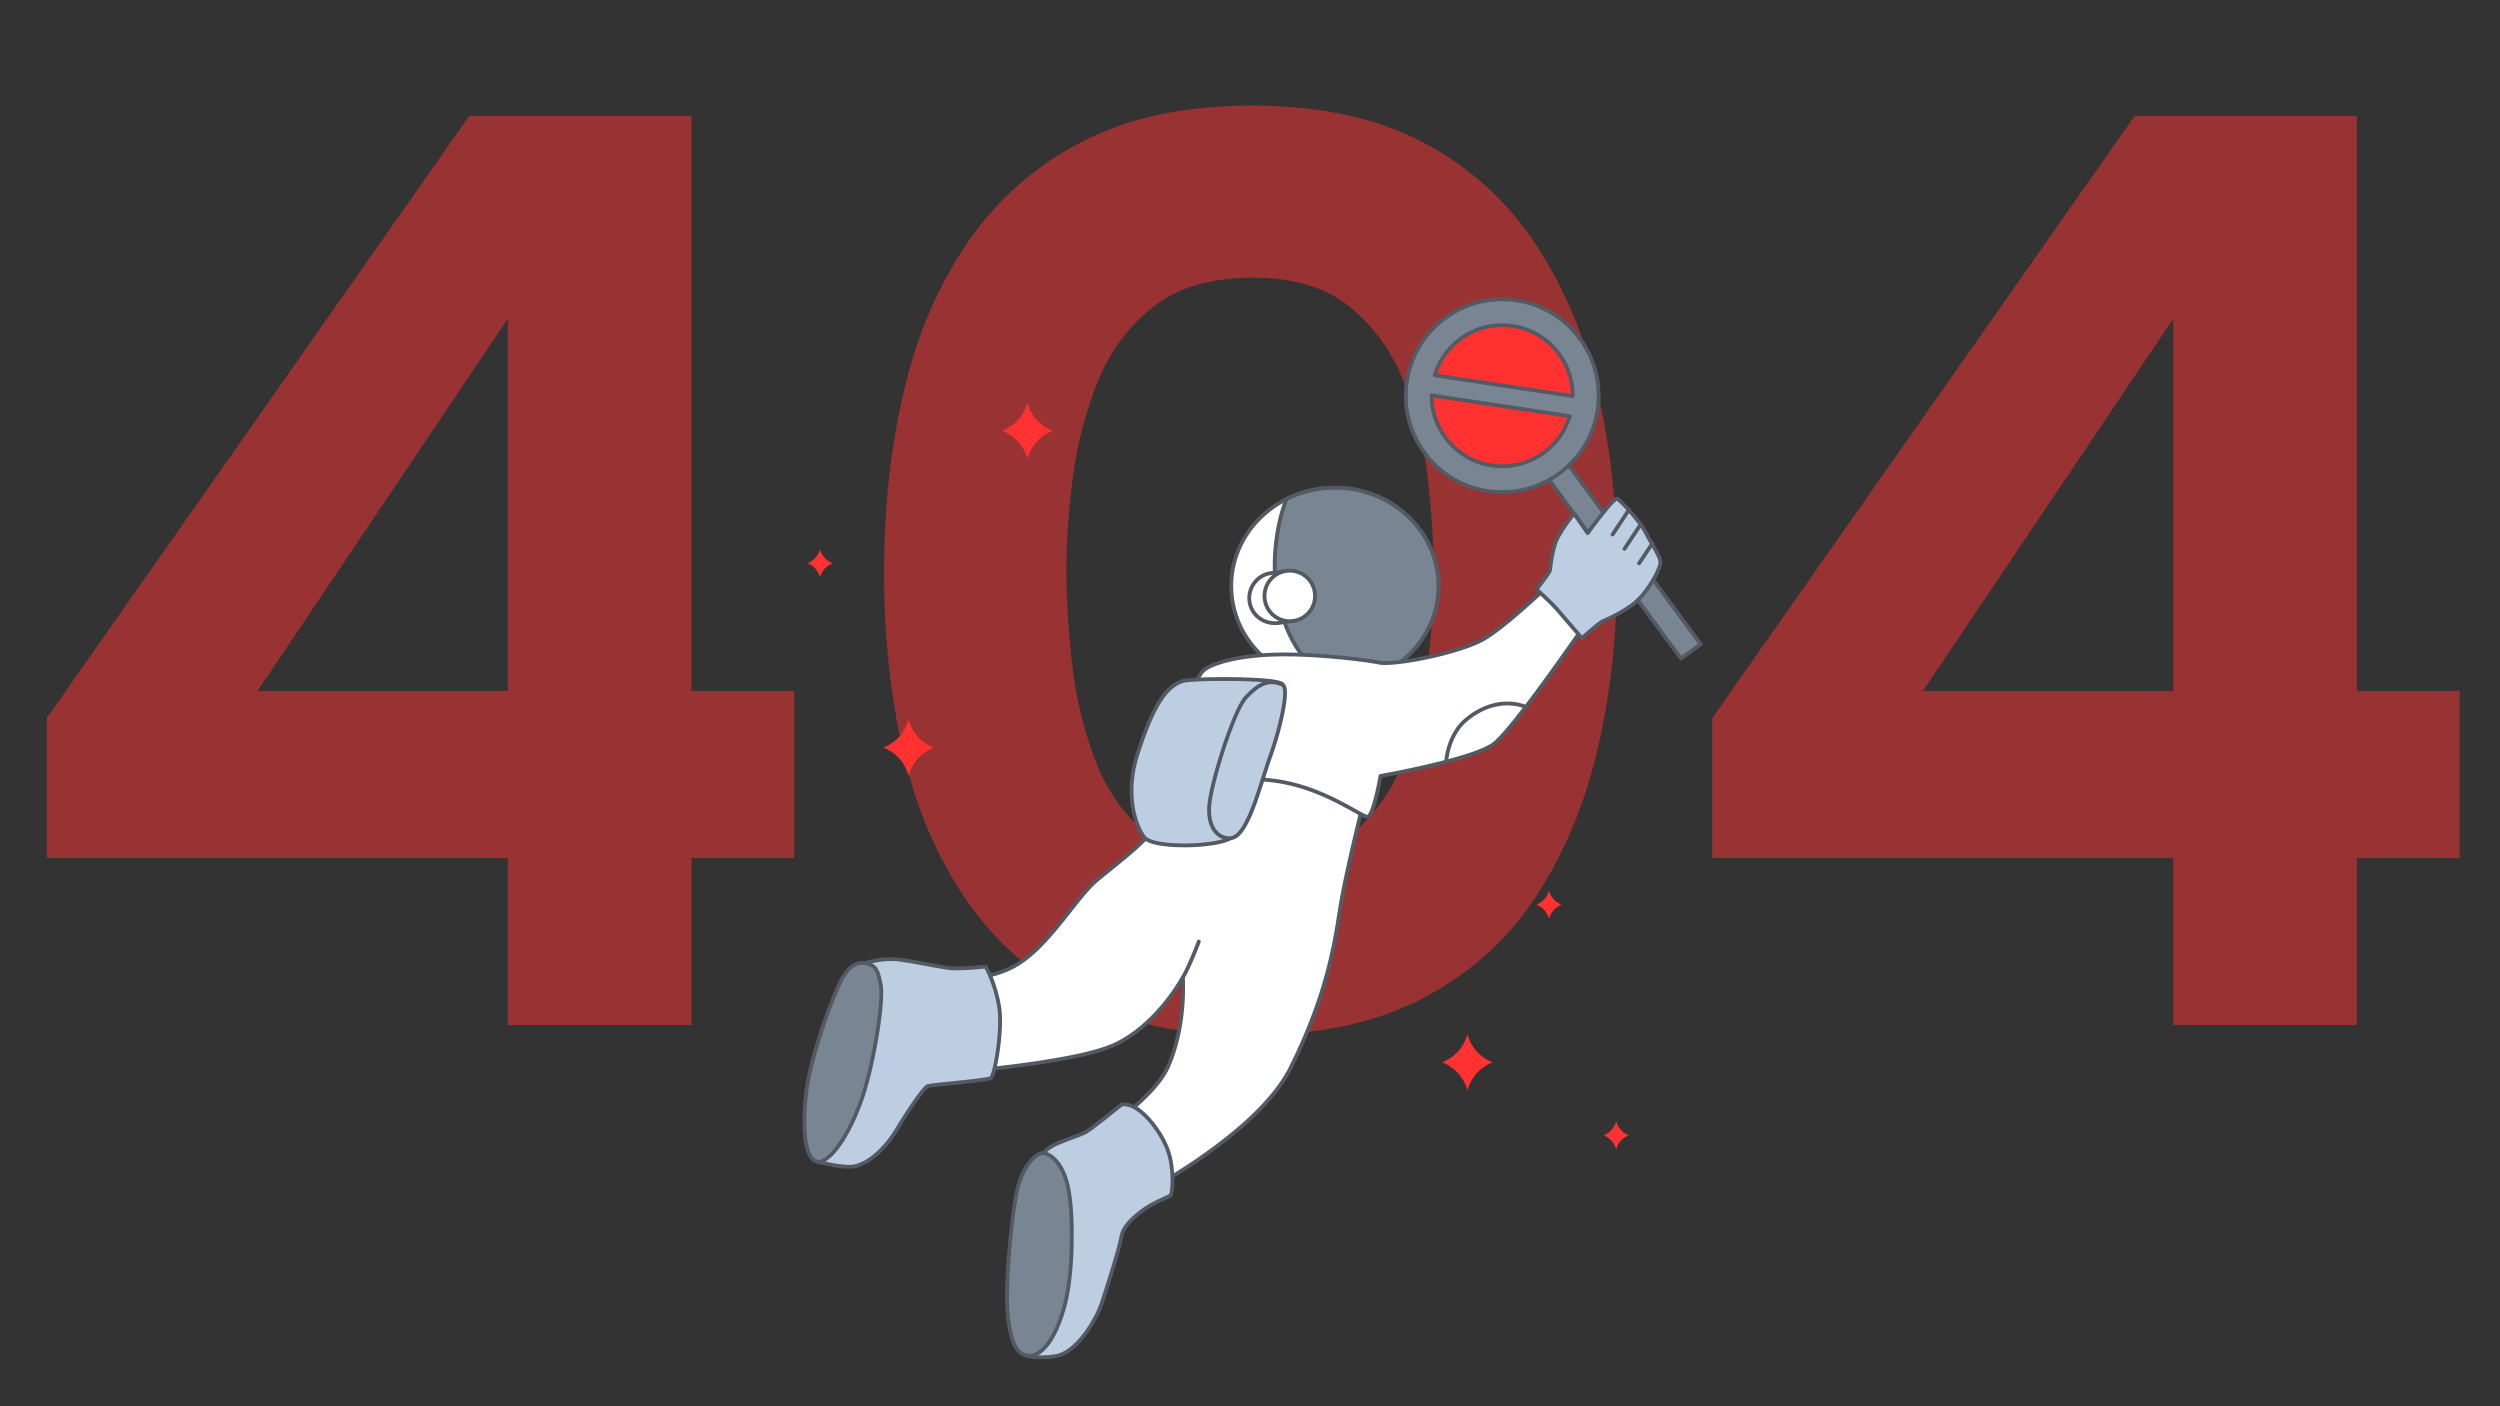 <svg xmlns="http://www.w3.org/2000/svg" width="1920" height="1080" version="1.0" viewBox="0 0 1440 810"><rect x="0" y="0" width="1440" height="810" fill="#333333" stroke="none"/><defs><clipPath id="c"><path d="M0 0h1432v810H0z"/></clipPath><clipPath id="d"><path d="M590 634h87v148.918h-87Zm0 0"/></clipPath><clipPath id="e"><path d="M578 663h41v119.918h-41Zm0 0"/></clipPath><filter id="a" width="100%" height="100%" x="0%" y="0%"><feColorMatrix color-interpolation-filters="sRGB" values="0 0 0 0 1 0 0 0 0 1 0 0 0 0 1 0 0 0 1 0"/></filter><mask id="b"><g filter="url(#a)"><path fill-opacity=".5" d="M-144-81h1728v972H-144z"/></g></mask></defs><g mask="url(#b)"><g fill="#ff3131" clip-path="url(#c)" transform="translate(4)"><path d="M288.5 590.382v-96.156H22.967v-80.61l243.344-346.89h127.953v331.36h59.172v96.14h-59.172v96.156ZM144.264 398.085h144.234v-214.5ZM715.263 596.304c-38.469 0-71.015-6.898-97.64-20.703q-39.939-20.72-65.094-57.328-25.143-36.608-36.235-85.047c-7.398-32.3-11.093-66.695-11.093-103.188 0-37.476 3.82-72.488 11.468-105.03q11.467-48.811 36.985-85.798 25.512-36.982 65.812-57.687 40.313-20.72 97.266-20.719c39.445 0 72.61 7.152 99.484 21.453q40.312 21.457 65.078 59.547 24.779 38.096 35.5 86.172 10.735 48.065 10.735 100.578-.001 54-11.094 102.078-11.096 48.064-35.5 85.422-24.408 37.346-65.094 58.797c-27.117 14.305-60.64 21.453-100.578 21.453m0-97.64q36.232 0 57.313-16.641 21.074-16.641 31.797-43.266 10.734-26.624 14.062-55.844 3.328-29.215 3.328-54.359 0-23.671-3.328-52.875-3.328-29.217-13.687-55.469-10.361-26.264-31.063-43.281-20.707-17.016-56.203-17.016c-23.68 0-42.668 5.555-56.969 16.657q-21.438 16.64-32.172 43.265-10.72 26.627-14.422 55.469-3.689 28.845-3.687 53.25 0 24.41 3.328 54c2.219 19.719 6.773 38.453 13.672 56.203q10.357 26.625 31.437 43.266 21.075 16.64 56.594 16.64M1247.789 590.382v-96.156H982.257v-80.61l243.344-346.89h127.953v331.36h59.172v96.14h-59.172v96.156Zm-144.235-192.297h144.235v-214.5Zm0 0"/></g></g><path fill="#7a8593" d="m885.41 267.074 11.313-8.344 82.867 112.313-11.313 8.348Zm0 0"/><path fill="#535a63" d="M968.273 380.48q-.081-.002-.164-.015c-.293-.043-.55-.2-.726-.438l-82.867-112.312a1.09 1.09 0 0 1-.203-.82c.042-.29.199-.551.437-.723l11.309-8.348a1.11 1.11 0 0 1 1.546.23l82.868 112.317c.363.488.257 1.18-.235 1.543l-11.308 8.348c-.192.14-.422.215-.657.215ZM886.95 267.293l81.555 110.535 9.535-7.031-81.559-110.535Zm0 0"/><path fill="#7a8593" d="M920.797 227.938q0 2.726-.27 5.44a56 56 0 0 1-2.125 10.677 55.2 55.2 0 0 1-4.164 10.054 54 54 0 0 1-2.8 4.676 56 56 0 0 1-3.247 4.375 55 55 0 0 1-3.66 4.04 56 56 0 0 1-4.035 3.66 55 55 0 0 1-4.379 3.242 56 56 0 0 1-4.672 2.804 55.641 55.641 0 0 1-15.344 5.488 56 56 0 0 1-5.386.801 56 56 0 0 1-5.445.266q-2.727-.001-5.442-.266a56 56 0 0 1-10.676-2.125 55.6 55.6 0 0 1-14.73-6.968 55.3 55.3 0 0 1-12.07-10.942 54 54 0 0 1-3.247-4.375 54 54 0 0 1-2.8-4.676 55.233 55.233 0 0 1-5.492-15.34 56 56 0 0 1-1.067-10.832q0-2.729.27-5.44c.175-1.813.445-3.61.797-5.392a55.6 55.6 0 0 1 5.492-15.343 55 55 0 0 1 2.8-4.672 54 54 0 0 1 3.247-4.375 55 55 0 0 1 7.695-7.7 56 56 0 0 1 4.375-3.245 55.564 55.564 0 0 1 14.73-6.965 55.865 55.865 0 0 1 10.676-2.125 56 56 0 0 1 5.442-.266c1.82 0 3.632.09 5.445.266a55.6 55.6 0 0 1 29.781 12.336 56 56 0 0 1 4.035 3.66 55.576 55.576 0 0 1 12.04 18.012 55 55 0 0 1 1.831 5.132q.797 2.608 1.325 5.285a55.5 55.5 0 0 1 1.07 10.833m0 0"/><path fill="#535a63" d="M865.39 284.578c-2.843 0-5.702-.215-8.566-.648-14.957-2.254-28.14-10.2-37.12-22.371-8.981-12.172-12.684-27.114-10.427-42.07 2.254-14.958 10.2-28.137 22.375-37.118 12.172-8.98 27.11-12.687 42.067-10.43 14.957 2.258 28.14 10.204 37.12 22.375 8.981 12.172 12.684 27.114 10.427 42.07-2.254 14.958-10.203 28.137-22.375 37.118-9.84 7.262-21.493 11.074-33.5 11.074m-.234-111.074c-11.539 0-22.734 3.664-32.195 10.64-11.7 8.633-19.332 21.301-21.5 35.676-2.172 14.371 1.387 28.73 10.02 40.426 8.628 11.695 21.296 19.332 35.671 21.5 2.75.414 5.504.621 8.235.621 11.539 0 22.734-3.664 32.195-10.64 11.695-8.633 19.332-21.301 21.5-35.672 2.172-14.375-1.39-28.735-10.02-40.43-8.632-11.695-21.296-19.332-35.671-21.5a55 55 0 0 0-8.235-.621m0 0"/><path fill="#ff3131" d="M905.883 228.137a40.45 40.45 0 0 0-7.934-24.313c-13.316-18.047-38.738-21.883-56.785-8.566a40.44 40.44 0 0 0-14.754 20.887l79.473 11.988Zm0 0"/><path fill="#535a63" d="M905.883 229.242c-.059 0-.113-.008-.168-.015l-79.469-11.989a1.102 1.102 0 0 1-.895-1.41c2.618-8.656 7.86-16.074 15.157-21.457 8.965-6.617 19.969-9.344 30.988-7.684 11.016 1.665 20.727 7.516 27.34 16.481 5.383 7.297 8.2 15.93 8.148 24.973a1.102 1.102 0 0 1-1.102 1.098Zm-78.024-13.996 76.907 11.606c-.211-8.098-2.86-15.805-7.707-22.372-6.262-8.492-15.461-14.035-25.895-15.605-10.434-1.574-20.855 1.008-29.344 7.273-6.566 4.844-11.37 11.426-13.96 19.098m0 0"/><path fill="#ff3131" d="M824.66 227.734a40.44 40.44 0 0 0 7.934 24.313c13.316 18.047 38.738 21.883 56.785 8.566a40.43 40.43 0 0 0 14.754-20.886l-79.473-11.989Zm0 0"/><path fill="#535a63" d="M865.36 269.66c-2.094 0-4.204-.16-6.313-.476-11.016-1.66-20.727-7.516-27.34-16.48-5.387-7.294-8.203-15.93-8.152-24.974a1.1 1.1 0 0 1 1.273-1.082l79.469 11.989c.32.047.598.23.77.5.171.273.214.605.124.91-2.62 8.656-7.859 16.074-15.152 21.457-7.25 5.348-15.836 8.156-24.68 8.156m-39.583-40.637c.211 8.094 2.864 15.801 7.707 22.368 6.266 8.492 15.461 14.035 25.895 15.609s20.855-1.012 29.348-7.277c6.562-4.84 11.367-11.426 13.96-19.098Zm0 0"/><path fill="#ff3131" d="M892.234 512.996v-.082l-.011.04q-.007-.018-.008-.04v.082q-1.565 5.66-7.219 8.098 5.655 2.438 7.219 8.097v.079q.007-.017.008-.04a.1.1 0 0 1 .011.04v-.079q1.565-5.66 7.22-8.097-5.655-2.437-7.22-8.098M472.383 316.371v-.082l-.012.043-.012-.043v.082q-1.56 5.66-7.214 8.098 5.655 2.438 7.214 8.097v.082l.012-.043.012.043v-.082q1.56-5.66 7.215-8.097-5.656-2.437-7.215-8.098M930.914 645.836v-.082l-.012.043c-.004-.016-.007-.027-.007-.043v.082q-1.565 5.66-7.22 8.098 5.655 2.437 7.22 8.097v.082q.006-.02.007-.043a.1.1 0 0 1 .012.043v-.082c1.043-3.773 3.445-6.472 7.219-8.097-3.774-1.625-6.176-4.325-7.219-8.098M845.258 595.703v-.16c-.008.027-.016.05-.024.082-.007-.031-.015-.055-.023-.082v.16q-3.117 11.325-14.434 16.2c7.543 3.245 12.352 8.648 14.434 16.195v.16l.023-.078.024.078v-.16c2.078-7.547 6.89-12.95 14.433-16.196-7.543-3.25-12.351-8.648-14.433-16.199M523.387 414.414v-.16l-.024.082c-.004-.027-.015-.055-.02-.082v.16q-3.122 11.325-14.437 16.2c7.543 3.245 12.352 8.648 14.438 16.195v.164c.004-.032.015-.055.02-.082l.023.082v-.164c2.082-7.547 6.89-12.95 14.433-16.196-7.543-3.25-12.351-8.648-14.433-16.199M591.809 231.945v-.164c-.008.031-.016.055-.02.082-.008-.027-.016-.05-.023-.082v.164c-2.082 7.547-6.895 12.95-14.434 16.196q11.31 4.874 14.434 16.199v.16l.023-.082a1 1 0 0 0 .02.082v-.16q3.124-11.325 14.433-16.2c-7.539-3.245-12.351-8.648-14.433-16.195m0 0"/><path fill="#fff" d="M828.578 337.523a53.8 53.8 0 0 1-1.148 11.043 54 54 0 0 1-1.422 5.391 55 55 0 0 1-1.973 5.227 57 57 0 0 1-2.504 5.023 57 57 0 0 1-3.011 4.766 57 57 0 0 1-3.493 4.46 57 57 0 0 1-3.933 4.114 59.108 59.108 0 0 1-9.043 7.04 59 59 0 0 1-5.028 2.854 60 60 0 0 1-5.293 2.375 62.592 62.592 0 0 1-16.992 4.04 63.6 63.6 0 0 1-11.703 0 63 63 0 0 1-11.476-2.168 61 61 0 0 1-5.516-1.872 60 60 0 0 1-5.293-2.375 59 59 0 0 1-5.023-2.855 59 59 0 0 1-9.047-7.04 58 58 0 0 1-3.934-4.112 58 58 0 0 1-3.488-4.461 57 57 0 0 1-3.012-4.766 55 55 0 0 1-2.504-5.023 55 55 0 0 1-1.976-5.227 55 55 0 0 1-1.422-5.39 53.798 53.798 0 0 1-1.148-11.043c0-1.852.097-3.704.288-5.547q.287-2.766.86-5.497a55 55 0 0 1 1.422-5.386 55.2 55.2 0 0 1 4.48-10.25 56 56 0 0 1 3.012-4.766 57 57 0 0 1 3.488-4.46 58.4 58.4 0 0 1 12.98-11.157 62 62 0 0 1 5.024-2.856 61.3 61.3 0 0 1 10.809-4.246 61 61 0 0 1 5.683-1.347 62.8 62.8 0 0 1 17.496-.817c1.946.184 3.875.453 5.793.817q2.877.54 5.684 1.347a61.25 61.25 0 0 1 15.836 7.102 59.126 59.126 0 0 1 9.043 7.04 58 58 0 0 1 3.933 4.116 56.2 56.2 0 0 1 6.504 9.227 57 57 0 0 1 2.504 5.02 55 55 0 0 1 1.973 5.23 54 54 0 0 1 1.422 5.386q.573 2.73.86 5.497c.19 1.843.288 3.695.288 5.546m0 0"/><path fill="#535a63" d="M768.887 395.23c-16.227 0-31.485-5.996-42.965-16.882-11.496-10.903-17.828-25.399-17.828-40.825 0-15.425 6.332-29.925 17.828-40.828 11.476-10.886 26.738-16.882 42.965-16.882 16.23 0 31.488 5.996 42.968 16.882 11.497 10.903 17.829 25.403 17.829 40.828s-6.332 29.922-17.829 40.825c-11.48 10.886-26.738 16.882-42.968 16.882m-59.692-57.707h1.106c0 14.813 6.086 28.743 17.14 39.223 11.067 10.496 25.786 16.277 41.446 16.277s30.379-5.78 41.449-16.277c11.05-10.48 17.137-24.41 17.137-39.223s-6.086-28.742-17.137-39.222c-11.07-10.496-25.79-16.274-41.45-16.274s-30.378 5.778-41.445 16.274c-11.054 10.48-17.14 24.41-17.14 39.222Zm0 0"/><path fill="#7a8593" d="M828.578 337.523c0 30.942-26.18 56.079-58.68 56.594-19.328-9.687-31.171-29.445-34.808-55.394-2.594-18.47.91-38.754 5.933-51.266 8.317-4.172 17.801-6.535 27.864-6.535 32.968 0 59.691 25.34 59.691 56.601m0 0"/><path fill="#535a63" d="M769.898 395.219c-.171 0-.34-.04-.496-.117-9.699-4.86-17.687-12.262-23.73-22-5.895-9.497-9.828-21.012-11.676-34.223-1.215-8.664-1.18-18.402.11-28.168 1.14-8.633 3.23-17.035 5.894-23.664.098-.246.29-.453.527-.574 8.68-4.356 18.489-6.657 28.36-6.657 16.23 0 31.488 5.997 42.968 16.883 11.497 10.903 17.829 25.403 17.829 40.828 0 15.254-6.215 29.637-17.493 40.5-11.25 10.836-26.265 16.942-42.277 17.196h-.016Zm-28.003-106.961c-4.711 11.969-8.278 32.035-5.715 50.312 1.812 12.907 5.636 24.133 11.37 33.368 5.778 9.304 13.38 16.39 22.602 21.07 15.348-.309 29.723-6.188 40.508-16.57 10.84-10.446 16.813-24.262 16.813-38.915 0-14.648-6.086-28.742-17.137-39.222-11.07-10.496-25.79-16.274-41.45-16.274-9.386 0-18.71 2.153-26.991 6.235Zm0 0"/><path fill="#fff" d="M748.32 341.203c-1.074-4.605-4.218-8.18-8.222-9.98l-.496-2.125s-7.907 1.03-8.754 1.23c-7.832 1.82-12.7 9.64-10.88 17.473 1.821 7.828 9.571 12.344 17.473 10.875 2.172-.403 8.758-1.23 8.758-1.23l-.851-3.66a14.54 14.54 0 0 0 2.972-12.583m0 0"/><path fill="#535a63" d="M734.457 360.055c-3.055 0-6.027-.817-8.61-2.39-3.542-2.165-6.015-5.58-6.952-9.618-1.957-8.406 3.293-16.844 11.699-18.797.879-.203 8.05-1.145 8.867-1.25.562-.074 1.09.29 1.219.844l.37 1.605c4.243 2.086 7.27 5.883 8.345 10.5a15.54 15.54 0 0 1-2.852 13.106l.73 3.14c.07.305.008.625-.171.88a1.08 1.08 0 0 1-.766.464c-.066.008-6.578.828-8.695 1.219a17.3 17.3 0 0 1-3.188.297Zm4.297-29.735c-3.031.399-7.137.961-7.656 1.082-7.223 1.68-11.73 8.922-10.055 16.145A13.04 13.04 0 0 0 727 355.78c3.008 1.836 6.645 2.477 10.238 1.805 1.63-.3 5.59-.824 7.606-1.082l-.574-2.469a1.12 1.12 0 0 1 .226-.953c2.703-3.27 3.707-7.508 2.746-11.629-.957-4.121-3.726-7.484-7.597-9.223a1.1 1.1 0 0 1-.622-.757Zm0 0"/><path fill="#fff" d="M757.457 343.27q0 1.434-.281 2.84a14.531 14.531 0 0 1-8.703 10.605q-1.325.551-2.73.828a14.5 14.5 0 0 1-5.68 0 14.2 14.2 0 0 1-2.731-.828 14.3 14.3 0 0 1-2.516-1.344 14.4 14.4 0 0 1-4.015-4.016 14.3 14.3 0 0 1-1.344-2.515 14.2 14.2 0 0 1-.828-2.73 14.4 14.4 0 0 1 0-5.68q.275-1.407.828-2.73c.363-.884.813-1.72 1.344-2.516a14.6 14.6 0 0 1 4.015-4.016 15 15 0 0 1 2.516-1.344q1.325-.545 2.73-.828a14.4 14.4 0 0 1 2.84-.277 14.5 14.5 0 0 1 5.57 1.105q1.323.552 2.516 1.344a14.6 14.6 0 0 1 2.203 1.812q1.015 1.013 1.813 2.204c.531.796.976 1.632 1.344 2.515.367.883.64 1.793.828 2.73q.28 1.409.281 2.84m0 0"/><path fill="#535a63" d="M742.871 358.934c-2.887 0-5.73-.809-8.242-2.372a15.56 15.56 0 0 1-6.977-9.742c-1.957-8.41 3.293-16.843 11.703-18.8 4.07-.946 8.27-.25 11.82 1.957a15.55 15.55 0 0 1 6.977 9.746c.95 4.074.254 8.273-1.957 11.824a15.57 15.57 0 0 1-9.742 6.976c-1.191.274-2.39.41-3.578.41Zm.059-29.118c-1.024 0-2.055.118-3.075.356-7.222 1.683-11.73 8.922-10.05 16.148a13.36 13.36 0 0 0 5.988 8.368 13.35 13.35 0 0 0 10.156 1.683 13.35 13.35 0 0 0 8.371-5.992 13.35 13.35 0 0 0 1.68-10.156 13.36 13.36 0 0 0-5.988-8.368 13.34 13.34 0 0 0-7.082-2.039m0 0"/><path fill="#fff" d="M541.46 563.813s24.935 3.039 43.786-7.907c18.852-10.949 34.66-38.918 46.215-48.652 11.555-9.727 27.367-21.281 32.84-29.797 5.472-8.512 7.297-20.672 7.297-20.672s32.84-16.418 58.984-15.203c26.152 1.215 54.73 20.672 54.73 20.672s-10.34 41.351-13.378 60.812c-3.04 19.461-7.27 49.454-28.551 92.02s-101.18 80.988-101.18 80.988l-16.055-38.281s37.887-23.488 46.657-43.445c10.718-24.387 8.5-51.36 8.5-51.36s-15.18 28.188-40.114 39.133-99.726 16.277-99.726 16.277v-54.586Zm0 0"/><path fill="#535a63" d="M642.203 697.18q-.201 0-.39-.075a1.1 1.1 0 0 1-.63-.605l-16.05-38.281c-.211-.5-.028-1.078.437-1.364.375-.234 37.696-23.539 46.223-42.949 8.176-18.605 8.727-38.965 8.562-47.136a118 118 0 0 1-8.902 12.378c-6.383 7.774-16.738 18.243-29.816 23.98-10.438 4.583-30.465 8.731-59.524 12.333-21.593 2.672-40.383 4.027-40.574 4.039a1.08 1.08 0 0 1-.828-.293c-.227-.21-.352-.5-.352-.809v-54.586a1.102 1.102 0 0 1 1.239-1.097c.246.027 24.797 2.863 43.097-7.766 11.485-6.668 21.801-19.73 30.907-31.258 5.722-7.242 10.664-13.5 15.152-17.28 2.703-2.278 5.574-4.602 8.617-7.06 9.785-7.921 19.906-16.113 24.004-22.488 5.277-8.21 7.117-20.125 7.133-20.242.054-.355.277-.664.601-.824.078-.043 8.403-4.184 19.82-8.113 10.563-3.641 26.028-7.844 39.712-7.207 13.691.636 28.004 6.28 37.597 10.902 10.367 4.996 17.63 9.914 17.703 9.965.38.261.559.73.45 1.18-.106.413-10.36 41.527-13.36 60.714l-.27 1.727c-3.042 19.566-7.644 49.137-28.382 90.617-4.918 9.828-13.34 20.238-25.031 30.934-9.32 8.523-20.73 17.254-33.922 25.949-22.438 14.797-42.54 24.508-42.739 24.605a1.1 1.1 0 0 1-.48.11Zm-14.672-38.953 15.239 36.34c4.394-2.18 22.043-11.153 41.457-23.958 13.09-8.632 24.406-17.293 33.632-25.734 11.489-10.508 19.746-20.695 24.536-30.281 20.59-41.172 25.156-70.54 28.18-89.969l.269-1.73c2.785-17.832 11.785-54.415 13.207-60.149-4.356-2.836-30.125-18.976-53.52-20.062-13.332-.622-28.508 3.507-38.886 7.086-9.692 3.335-17.102 6.816-19.051 7.753-.438 2.563-2.446 12.88-7.364 20.532-4.293 6.675-14.55 14.98-24.476 23.011-3.031 2.45-5.895 4.77-8.582 7.032-4.317 3.636-9.43 10.109-14.84 16.96-9.227 11.68-19.684 24.919-31.535 31.801-9.918 5.762-21.48 7.641-29.438 8.203-6.457.458-11.55.157-13.797-.035v52.18c9.653-.738 75.415-6.102 98.18-16.098 12.68-5.566 22.77-15.777 28.996-23.363 6.77-8.234 10.551-15.215 10.59-15.281.23-.434.719-.66 1.2-.559.476.102.831.504.874.992.02.278.551 6.946-.23 16.715-.723 9.02-2.762 22.446-8.36 35.18-3.707 8.445-12.773 18.414-26.94 29.629-8.743 6.926-16.833 12.203-19.345 13.808Zm0 0"/><path fill="#535a63" d="M681.3 564.09c-.195 0-.394-.05-.577-.16a1.11 1.11 0 0 1-.36-1.524c3.555-5.777 9.09-20.36 9.145-20.504a1.105 1.105 0 0 1 2.066.782c-.23.609-5.664 14.925-9.328 20.882-.207.34-.57.524-.941.524Zm0 0"/><path fill="#fff" d="M666.695 463.027s24.121-12.504 52.371-13.964c36.504-1.887 65.293 22.343 68.786 21.296 3.492-1.046 7.332-23.394 7.332-23.394s53.418-9.426 65.293-18.504c11.87-9.078 55.511-72.973 55.511-72.973l-19.898-22.347s-26.887 26.187-40.852 34.566c-13.968 8.379-52.375 15.711-60.754 13.965-8.379-1.742-40.152-5.586-62.847-4.54-22.696 1.048-34.567 5.938-38.059 8.731-3.496 2.793-11.453 19.614-17.387 37.07-5.937 17.458-9.5 40.09-9.5 40.09Zm0 0"/><path fill="#535a63" d="M787.598 471.5c-1.336 0-3.453-1.137-8.223-3.8-5.672-3.16-14.238-7.946-24.582-11.7-12.293-4.457-24.293-6.422-35.668-5.832-27.695 1.43-51.684 13.719-51.922 13.844-.371.191-.816.16-1.156-.082a1.12 1.12 0 0 1-.445-1.07c.035-.227 3.644-22.926 9.543-40.274 6.023-17.715 13.984-34.57 17.742-37.582 2.277-1.82 6.73-3.723 12.226-5.223 7.399-2.015 16.305-3.277 26.473-3.746 22.27-1.027 54.34 2.73 63.125 4.563 3.883.808 15.324-.5 27.824-3.184 14.031-3.016 26.047-6.996 32.133-10.648 13.7-8.22 40.383-34.153 40.652-34.414.215-.207.508-.32.809-.313.3.012.586.145.789.371l19.902 22.344c.336.379.371.937.086 1.36-1.789 2.613-43.883 64.144-55.758 73.226-11.312 8.648-58.18 17.348-65.015 18.582-.313 1.734-1.145 6.156-2.235 10.613-2.593 10.617-4.351 12.473-5.73 12.887-.176.05-.363.078-.57.078m-64.508-23.645c10.445 0 21.344 2.036 32.453 6.07 10.512 3.813 19.176 8.65 24.906 11.848 3.086 1.72 6.274 3.5 7.114 3.52.261-.145 1.785-1.387 4.222-11.414 1.356-5.567 2.3-11.04 2.309-11.098a1.11 1.11 0 0 1 .898-.898c.531-.094 53.29-9.485 64.813-18.297 10.925-8.356 49.957-64.973 54.785-72.008l-18.559-20.84c-4.71 4.543-27.52 26.293-40.222 33.918-9.063 5.434-25.965 9.442-32.809 10.914-12.969 2.785-24.52 4.067-28.738 3.188-8.703-1.817-40.489-5.54-62.574-4.52-22.458 1.035-34.09 5.825-37.418 8.489-2.993 2.39-10.72 17.996-17.032 36.566-4.793 14.098-8.066 31.809-9.101 37.809 6.336-2.961 27.293-11.922 50.875-13.145q2.026-.103 4.078-.102m0 0"/><path fill="#becee2" d="M659.602 482.805c6.105 5.863 40.062 5.218 49.363-.04 9.297-5.253 29.91-84.28 29.91-88.222 0-3.938-42.848-3.941-54.977-2.73-12.128 1.214-20.214 16.171-28.699 42.445-8.492 26.277.875 45.164 4.403 48.55Zm0 0"/><path fill="#535a63" d="M682.277 488.063c-5.336 0-19.215-.403-23.441-4.461-2.219-2.133-5.363-8.133-7.024-16.266-1.496-7.324-2.304-19.063 2.336-33.418 4.633-14.344 8.797-24.156 13.106-30.879 4.918-7.676 10.328-11.707 16.535-12.328 6.074-.606 19.145-.871 30.402-.617 6.364.148 11.899.449 16.008.87 6.688.692 8.39 1.552 9.133 2.22.54.488.652 1.007.652 1.359 0 2.242-5.273 23.262-11.52 43.937-3.605 11.938-6.929 21.778-9.874 29.247-2.371 6.003-5.895 14.203-9.082 16.003-5.453 3.082-17.633 4.258-26.41 4.332-.246 0-.52.004-.82.004Zm-21.914-6.055c2.528 2.426 11.446 3.933 22.715 3.844 11.035-.09 21.223-1.72 25.34-4.047 1.687-.95 6.809-7.14 17.93-43.961 6.398-21.176 11.129-40.45 11.41-43.102-1.028-.762-6.91-2.043-23.297-2.43-11.277-.269-24.371-.011-30.453.598-5.492.55-10.363 4.25-14.895 11.32-4.203 6.56-8.293 16.207-12.867 30.364-4.492 13.902-3.715 25.234-2.273 32.297 1.664 8.136 4.8 13.59 6.39 15.117m0 0"/><path fill="#becee2" d="M738.875 394.543c-8.098-3.844-14.254-.39-21.3 7.227-7.048 7.617-20.833 51.289-21.141 63.847-.305 12.559 6.14 17.68 12.527 17.153 9.726-.805 16.66-30.192 22.785-47.348 6.129-17.152 10.82-39.125 7.129-40.875Zm0 0"/><path fill="#535a63" d="M708.074 483.91c-2.91 0-5.644-1.086-7.789-3.105-2.375-2.243-5.16-6.7-4.953-15.215.309-12.707 14.207-56.762 21.434-64.57 3.984-4.305 7.375-6.91 10.664-8.192 3.851-1.496 7.75-1.262 11.922.719 1.464.691 3.132 3.094.73 15.863-1.484 7.895-4.21 17.758-7.293 26.383-1.258 3.523-2.543 7.539-3.902 11.793-5.594 17.492-11.38 35.582-19.832 36.281q-.497.041-.98.04Zm24.43-89.836c-4.45 0-8.79 2.688-14.117 8.446-3.063 3.312-7.989 14.68-12.856 29.664-4.64 14.277-7.851 27.726-7.988 33.464-.188 7.704 2.21 11.622 4.262 13.551a9.06 9.06 0 0 0 7.066 2.469c2.969-.242 6.156-4.035 9.473-11.266 3.078-6.71 5.8-15.238 8.441-23.488 1.363-4.27 2.653-8.3 3.926-11.863 3.047-8.524 5.738-18.262 7.203-26.047 2.3-12.23.512-13.453.492-13.461-2.043-.969-3.98-1.469-5.898-1.469Zm0 0"/><path fill="#becee2" d="M884.992 339.473s8.028 6.968 12.883 12.668c4.855 5.703 13.305 15.418 13.305 15.418s9.504-8.45 11.613-9.504c2.113-1.059 9.715-4.012 17.742-9.926 8.024-5.914 15.836-20.274 15.836-24.074 0-3.805-4.644-9.926-8.445-17.32-3.801-7.391-14.422-18.215-16.32-19.485-1.903-1.266-17.094 19.844-17.094 19.844l-7.899-11.29s-8.105 10.087-10.426 16.212c-2.324 6.125-3.23 15.293-3.437 16.59-.215 1.296-7.754 10.863-7.754 10.863Zm0 0"/><path fill="#535a63" d="M911.18 368.664q-.036.001-.07-.004a1.09 1.09 0 0 1-.762-.375c-.082-.098-8.508-9.785-13.313-15.426-4.746-5.574-12.683-12.484-12.765-12.55a1.11 1.11 0 0 1-.145-1.52c3.453-4.379 7.195-9.437 7.535-10.398.031-.184.074-.532.13-.965.362-2.86 1.335-10.45 3.362-15.797 2.356-6.215 10.262-16.094 10.598-16.512.219-.27.55-.426.898-.41.348.008.668.184.868.469l7.011 10.02a321 321 0 0 1 6.95-9.176c2.363-3 4.328-5.336 5.847-6.954 2.192-2.332 3.696-3.527 4.89-2.73 2.056 1.371 12.747 12.23 16.692 19.898 1.223 2.38 2.512 4.586 3.758 6.72 2.688 4.605 4.813 8.237 4.813 11.105 0 4.53-8.375 19.128-16.29 24.96-6.726 4.958-13.238 7.903-16.367 9.317-.664.3-1.183.535-1.535.71-1.453.727-7.597 5.985-11.37 9.34-.208.18-.466.278-.735.278m-24.672-29.332c2.152 1.91 8.191 7.379 12.21 12.094 3.966 4.656 10.407 12.082 12.563 14.566 2.473-2.176 9.149-7.988 11.02-8.922.386-.195.926-.437 1.61-.75 3.062-1.382 9.433-4.261 15.968-9.078 7.906-5.824 15.39-19.96 15.39-23.183 0-2.266-2.09-5.848-4.511-9.993-1.2-2.058-2.563-4.39-3.813-6.82-3.472-6.75-13.187-16.883-15.652-18.848-1.902 1.102-8.691 9.356-15.883 19.344-.21.29-.55.45-.906.457-.356 0-.692-.176-.895-.469l-7.043-10.066c-2.164 2.809-7.566 10.059-9.343 14.746-1.938 5.106-2.883 12.508-3.239 15.293-.062.504-.109.871-.144 1.082-.067.406-.176 1.078-4.164 6.406a261 261 0 0 1-3.168 4.141m5.148-10.902"/><path fill="#becee2" d="M646.05 636.188s-17.687 14.43-20.945 16.054c-3.257 1.63-8.855 3.313-16.007 6.356-5.79 2.468-8.239 5.578-8.239 5.578s-1.394 46.144-1.777 59.836c-.379 13.695-7.297 56.105-7.297 56.867 0 .766 13.832 1.828 19.77-.734 11.332-4.895 20.472-21.676 22.93-29.09 3.202-9.664 10.355-32.11 11.566-39.211 1.207-7.102 11.347-14.453 16.039-17.239 4.691-2.789 10.777-5.199 12.043-5.96 1.27-.758 2.539-15.465-1.649-26.622-4.183-11.156-16.613-27.457-26.433-25.836m0 0"/><g clip-path="url(#d)"><path fill="#535a63" d="M599.86 782.875c-4.15 0-7.77-.422-8.602-.969-.367-.238-.578-.613-.578-1.023 0-.215.082-.766.78-5.356 1.86-12.195 6.22-40.75 6.52-51.543.375-13.535 1.758-59.375 1.774-59.836.008-.238.09-.464.234-.652.11-.137 2.696-3.363 8.676-5.91 3.527-1.5 6.617-2.652 9.344-3.664 2.789-1.04 4.992-1.86 6.601-2.664 2.582-1.293 15.848-11.934 20.739-15.926.152-.121.328-.203.52-.234 3.37-.555 8.937.46 16.323 8.468 4.73 5.13 9.07 12.051 11.329 18.07 2.476 6.606 2.902 13.856 2.937 17.587.02 2.449-.105 4.816-.367 6.668-.383 2.754-.895 3.406-1.39 3.703-.493.297-1.505.758-2.903 1.39-2.442 1.11-6.129 2.782-9.145 4.575-1.168.695-5.289 3.246-9.132 6.859-3.696 3.469-5.903 6.793-6.383 9.617-1.203 7.055-8.117 28.84-11.606 39.371-2.37 7.164-11.593 24.598-23.539 29.754-2.914 1.258-7.812 1.719-12.137 1.719Zm-6.868-2.687c2.82.582 13.297 1.027 18.13-1.06 10.64-4.593 19.788-20.776 22.32-28.421 4.03-12.176 10.43-32.621 11.519-39.047 1.5-8.82 15.027-17.094 16.566-18.004 3.118-1.855 6.875-3.558 9.36-4.687 1.101-.496 2.066-.934 2.535-1.188.828-1.715 1.984-14.824-1.969-25.367-4.078-10.871-16.027-26.285-24.941-25.176-2.207 1.797-17.754 14.414-20.91 15.996-1.72.856-3.97 1.696-6.82 2.758-2.704 1.004-5.77 2.145-9.25 3.625-4.477 1.906-6.872 4.23-7.579 4.992-.14 4.547-1.406 46.575-1.765 59.434-.301 10.93-4.676 39.578-6.543 51.812-.282 1.856-.524 3.438-.657 4.332Zm0 0"/></g><path fill="#becee2" d="M567.738 556.688s5.418 9.308 7.707 22.875c2.29 13.566-2.453 39.878-4.742 41.351s-34.652 3.922-36.45 4.742c-1.8.817-9.48 11.278-17.816 25.168-8.335 13.895-18.636 20.106-24.843 21.086-6.215.98-20.922-2.777-20.922-2.777l27.832-114.36s8.7-3 17.933-2.18c6.922.614 22.555 3.923 29.583 4.903 7.03.98 21.718-.805 21.718-.805Zm0 0"/><path fill="#535a63" d="M489.148 673.176c-7.02 0-18.214-2.836-18.75-2.973a1.107 1.107 0 0 1-.8-1.332l27.832-114.36c.09-.363.36-.66.715-.78.363-.126 9.027-3.067 18.39-2.239 4.164.371 11.211 1.66 18.024 2.906 4.52.829 8.789 1.61 11.617 2.004 6.804.953 21.285-.793 21.43-.808.437-.055.863.156 1.085.539.227.387 5.547 9.637 7.844 23.246 1.442 8.562.024 20.723-.652 25.547-.578 4.133-1.317 8.07-2.078 11.086-1.278 5.043-2.106 5.578-2.504 5.832-1.336.86-7.918 1.656-23.137 3.222-5.89.606-12.562 1.293-13.46 1.598-1.306.684-8.177 9.492-17.317 24.727-8.59 14.32-19.172 20.59-25.621 21.609-.766.121-1.653.172-2.618.172Zm-17.14-4.856c3.453.825 14.441 3.285 19.414 2.5 8.953-1.414 18.539-11.347 24.07-20.562 7.012-11.684 15.778-24.457 18.309-25.61.836-.378 4.543-.789 14.14-1.777 8.204-.848 20.563-2.117 22.141-2.871.762-.863 2.438-6.77 3.68-15.852 1.34-9.8 1.554-18.695.593-24.402-1.894-11.23-6.011-19.582-7.23-21.875-3.113.356-14.996 1.594-21.254.719-2.879-.403-7.168-1.184-11.707-2.02-6.453-1.18-13.762-2.515-17.824-2.879-7.559-.668-14.86 1.325-16.906 1.95Zm98.043-48.293"/><path fill="#7a8593" d="M470.672 669.133c6.504 1.402 17.793-13.7 25.547-35.727 7.246-20.597 12.761-56.902 11.12-65.785-1.636-8.883-2.94-11.664-8.835-12.844-5.89-1.18-10.8 3.028-15.008 11.91s-16.441 40.598-19.133 62.743c-1.965 16.16-1.89 37.933 6.309 39.703m0 0"/><path fill="#535a63" d="M471.516 670.324c-.368 0-.727-.035-1.075-.113-11.265-2.43-7.953-34.508-7.175-40.914 2.773-22.8 15.246-54.668 19.234-63.086 2.227-4.7 4.574-8.008 7.176-10.113 2.773-2.246 5.816-3.055 9.047-2.407 6.777 1.356 8.101 5.036 9.707 13.73 1.687 9.177-3.903 45.704-11.168 66.349-7.504 21.324-18.328 36.554-25.75 36.554Zm25.097-114.636c-4.492 0-8.468 3.773-12.117 11.472-4.531 9.57-16.445 41.117-19.035 62.403-1.113 9.167-1.352 18.277-.652 25 .843 8.148 2.953 12.812 6.097 13.488.211.047.426.07.656.07 5.563 0 16.047-13.578 23.618-35.082 3.312-9.422 6.539-22.941 8.843-37.098 2.114-12.972 2.993-24.011 2.235-28.117-1.668-9.058-2.934-10.957-7.969-11.965a8.5 8.5 0 0 0-1.676-.172m0 0"/><path fill="#7a8593" d="M591.785 780.879c9.172 1.121 17.297-12.43 21.774-30.168 4.476-17.738 4.82-48.91 2.066-64.758-2.754-15.844-10.586-21.512-14.766-21.777-4.175-.266-12.789 7.898-15.718 24.879-2.09 12.117-6.028 46.156-4.993 63.722 1.032 17.567 4.5 27.235 11.637 28.102m0 0"/><g clip-path="url(#e)"><path fill="#535a63" d="M592.836 782.05c-.395 0-.79-.027-1.184-.073-3.914-.477-6.937-3.329-8.996-8.477-1.886-4.719-3.07-11.477-3.61-20.656-1.003-17.098 2.727-50.739 5.009-63.977 1.687-9.785 5.058-15.933 7.59-19.37 3.085-4.196 6.558-6.595 9.285-6.423 2.785.176 6.039 2.215 8.699 5.45 3.39 4.113 5.84 10.078 7.086 17.242 2.77 15.922 2.465 47.191-2.082 65.214-2.34 9.262-5.551 17.047-9.285 22.512-3.848 5.625-8.149 8.559-12.508 8.559Zm7.82-116.773c-1.597 0-4.406 1.684-7.234 5.524-2.39 3.246-5.574 9.082-7.192 18.441-4.265 24.742-5.507 54.469-4.98 63.469.527 8.941 1.656 15.473 3.453 19.969 1.762 4.402 4.121 6.726 7.215 7.105.297.035.598.05.894.055 7.477 0 15.118-11.344 19.676-29.399 4.485-17.761 4.782-48.593 2.051-64.296-1.492-8.575-4.422-13.551-6.613-16.215-2.688-3.266-5.446-4.543-7.133-4.649-.047-.004-.09-.004-.137-.004m0 0"/></g><path fill="#535a63" d="M833.074 438.988q-.04.001-.086-.004a1.106 1.106 0 0 1-1.015-1.187c.05-.613 1.297-15.156 11.586-23.86 9.66-8.171 18.836-9.855 24.832-9.824 6.539.035 10.757 2.016 10.933 2.098a1.107 1.107 0 1 1-.957 1.996c-.035-.02-4.027-1.875-10.105-1.883-5.606-.012-14.18 1.598-23.278 9.297-9.597 8.117-10.8 22.207-10.812 22.348a1.11 1.11 0 0 1-1.102 1.02ZM928.848 308.992c-.211 0-.422-.058-.61-.18a1.106 1.106 0 0 1-.308-1.53l9.355-14.137a1.106 1.106 0 0 1 1.531-.313c.508.336.645 1.023.309 1.531L929.77 308.5c-.211.32-.563.492-.922.492M935.672 317.281a1.106 1.106 0 0 1-.918-1.715l9.355-14.132a1.107 1.107 0 0 1 1.532-.313c.507.336.648 1.024.312 1.531l-9.355 14.137c-.215.32-.563.492-.922.492ZM944.11 325.574c-.212 0-.426-.062-.614-.187a1.1 1.1 0 0 1-.305-1.532l7.75-11.613a1.1 1.1 0 0 1 1.532-.305c.507.336.644 1.024.304 1.532l-7.75 11.613c-.21.32-.562.492-.918.492m0 0"/></svg>